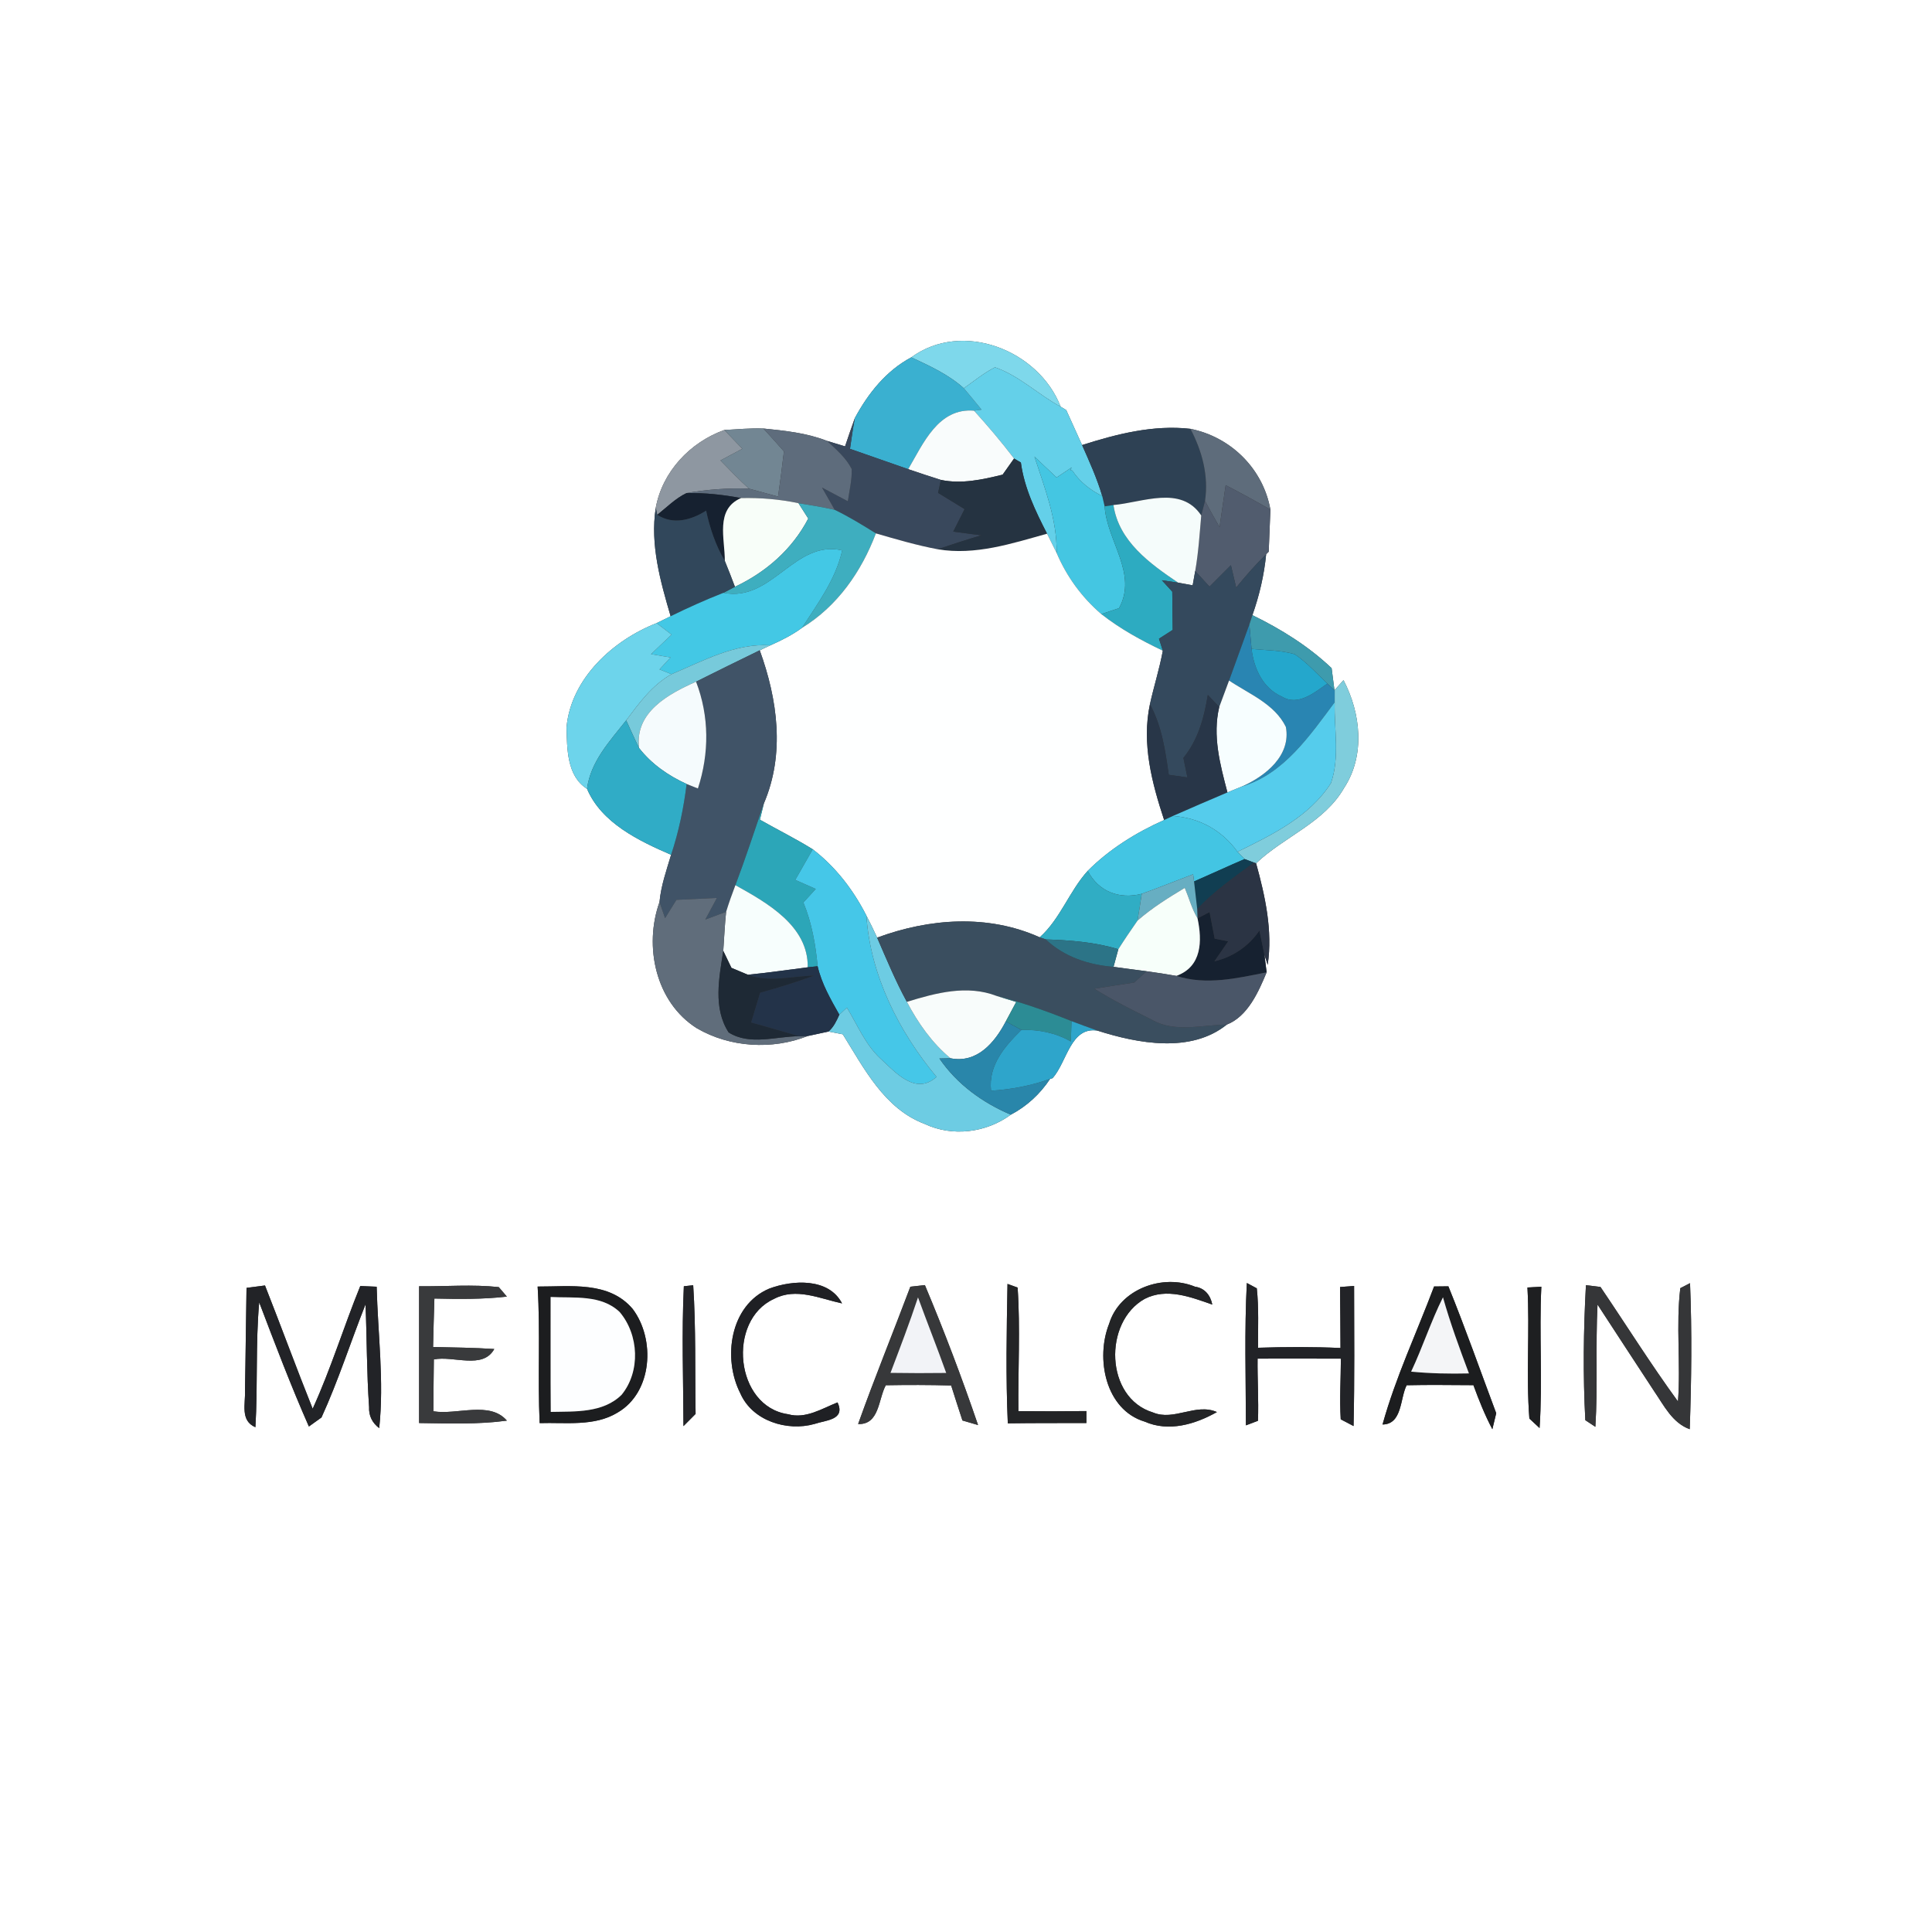 <?xml version="1.0" encoding="UTF-8" ?>
<!DOCTYPE svg PUBLIC "-//W3C//DTD SVG 1.1//EN" "http://www.w3.org/Graphics/SVG/1.1/DTD/svg11.dtd">
<svg width="250pt" height="250pt" viewBox="0 0 250 250" version="1.1" xmlns="http://www.w3.org/2000/svg">
<rect x="0" y="0" width="250" height="250" fill="#333333" stroke="none"/>
<g id="#ffffffff">
<path fill="#ffffff" opacity="1.00" d=" M 0.00 0.00 L 250.00 0.00 L 250.00 250.00 L 0.00 250.00 L 0.00 0.00 M 117.92 46.24 C 114.67 47.97 112.34 50.90 110.62 54.09 C 110.18 55.31 109.76 56.53 109.35 57.76 C 108.77 57.58 107.60 57.22 107.01 57.05 C 104.39 56.02 101.56 55.73 98.78 55.45 C 97.09 55.38 95.41 55.56 93.73 55.64 C 89.29 57.23 85.70 61.04 84.85 65.73 C 84.12 70.50 85.45 75.20 86.78 79.74 C 86.33 79.96 85.42 80.40 84.97 80.63 C 79.37 82.82 73.91 87.75 73.31 94.08 C 73.38 96.84 73.33 100.42 75.96 102.07 C 77.83 106.49 82.66 108.80 86.84 110.61 C 86.24 112.62 85.53 114.62 85.34 116.72 C 83.29 122.43 84.83 129.70 90.18 133.06 C 94.46 135.55 99.92 135.88 104.52 134.06 C 105.19 133.91 106.54 133.63 107.21 133.48 C 107.67 133.57 108.60 133.75 109.06 133.84 C 111.81 138.26 114.46 143.48 119.64 145.43 C 123.24 147.14 127.62 146.58 130.80 144.24 C 132.87 143.15 134.59 141.56 135.88 139.61 L 136.21 139.51 C 138.08 137.39 138.53 132.83 142.00 133.36 C 147.26 135.04 154.10 136.32 158.75 132.58 C 161.45 131.52 162.84 128.37 163.90 125.82 C 163.83 125.25 163.69 124.13 163.62 123.56 L 164.04 124.85 C 164.70 120.42 163.71 115.96 162.54 111.71 C 166.17 108.25 171.35 106.47 173.93 101.95 C 176.68 97.75 176.09 92.28 173.85 88.01 L 172.68 89.32 C 172.59 88.61 172.41 87.18 172.31 86.46 C 169.32 83.62 165.77 81.41 162.06 79.60 C 162.96 77.05 163.58 74.41 163.84 71.72 L 164.17 71.39 C 164.25 69.57 164.31 67.75 164.39 65.94 C 163.44 60.65 159.27 56.54 154.04 55.49 C 149.25 54.95 144.54 56.15 140.02 57.59 C 139.34 56.08 138.66 54.57 137.97 53.06 C 137.79 52.95 137.43 52.74 137.25 52.63 C 134.39 45.27 124.50 41.42 117.92 46.24 M 31.90 166.65 C 31.82 171.07 31.79 175.50 31.70 179.93 C 31.79 181.62 31.04 183.83 33.05 184.68 C 33.37 179.30 33.06 173.90 33.54 168.52 C 35.59 173.91 37.64 179.31 39.97 184.59 C 40.38 184.30 41.19 183.72 41.60 183.42 C 43.77 178.68 45.37 173.64 47.30 168.78 C 47.48 173.21 47.45 177.64 47.76 182.06 C 47.71 183.19 48.15 184.10 49.07 184.80 C 49.72 178.70 48.89 172.60 48.74 166.50 C 48.21 166.48 47.15 166.44 46.62 166.41 C 44.48 171.67 42.82 177.12 40.46 182.29 C 38.34 177.00 36.38 171.64 34.29 166.34 C 33.49 166.44 32.70 166.54 31.90 166.65 M 54.23 166.44 C 54.24 172.34 54.23 178.24 54.23 184.14 C 58.02 184.19 61.82 184.34 65.59 183.83 C 63.37 181.24 59.13 183.13 56.08 182.62 C 56.09 180.38 56.11 178.15 56.14 175.91 C 58.67 175.39 62.47 177.26 63.96 174.56 C 61.33 174.39 58.68 174.36 56.04 174.30 C 56.09 172.21 56.14 170.12 56.21 168.03 C 59.34 168.10 62.47 168.14 65.59 167.78 C 65.32 167.47 64.80 166.86 64.54 166.55 C 61.12 166.18 57.66 166.48 54.23 166.44 M 69.57 166.48 C 69.93 172.36 69.57 178.26 69.83 184.15 C 73.18 184.04 76.91 184.62 79.91 182.79 C 84.45 180.16 84.82 173.29 81.87 169.38 C 78.80 165.74 73.79 166.50 69.57 166.48 M 88.49 166.44 C 88.20 172.46 88.42 178.51 88.44 184.54 C 88.83 184.15 89.62 183.36 90.01 182.96 C 89.92 177.42 90.06 171.84 89.70 166.31 C 89.39 166.34 88.79 166.41 88.49 166.44 M 99.53 166.75 C 94.44 168.90 93.49 175.78 95.80 180.30 C 97.35 183.86 101.84 185.26 105.39 184.26 C 106.84 183.76 109.44 183.76 108.38 181.47 C 106.36 182.27 104.25 183.64 101.98 183.00 C 95.09 182.01 94.05 170.85 100.15 168.08 C 103.01 166.57 106.08 168.04 108.96 168.66 C 107.24 165.33 102.56 165.61 99.53 166.75 M 117.80 166.50 C 115.57 172.43 113.17 178.30 111.04 184.27 C 113.80 184.37 113.64 181.07 114.62 179.25 C 117.44 179.20 120.26 179.20 123.08 179.28 C 123.55 180.79 124.05 182.31 124.54 183.81 C 125.22 184.01 125.89 184.20 126.56 184.40 C 124.47 178.28 122.18 172.24 119.68 166.29 C 119.21 166.34 118.27 166.45 117.80 166.50 M 130.37 166.14 C 130.26 172.15 130.14 178.17 130.41 184.18 C 133.80 184.13 137.19 184.15 140.58 184.14 C 140.58 183.75 140.58 182.97 140.58 182.59 C 137.65 182.63 134.71 182.63 131.78 182.60 C 131.72 177.27 132.04 171.93 131.68 166.61 C 131.35 166.49 130.70 166.26 130.37 166.14 M 143.52 171.30 C 141.75 175.73 143.01 182.42 148.13 183.96 C 151.24 185.33 154.67 184.30 157.47 182.72 C 154.74 181.51 151.91 183.93 149.19 182.77 C 142.98 180.88 142.76 171.08 148.11 168.08 C 150.96 166.61 154.09 167.84 156.87 168.81 C 156.64 167.62 155.89 166.67 154.64 166.50 C 150.46 164.77 144.88 166.81 143.52 171.30 M 161.34 166.02 C 161.02 172.15 161.21 178.30 161.22 184.44 C 161.61 184.30 162.39 184.00 162.78 183.85 C 162.88 181.17 162.70 178.49 162.73 175.81 C 166.32 175.78 169.92 175.81 173.51 175.81 C 173.50 178.42 173.33 181.04 173.49 183.66 C 173.90 183.88 174.73 184.31 175.15 184.53 C 175.29 178.49 175.23 172.44 175.22 166.40 L 173.40 166.54 C 173.44 169.17 173.44 171.80 173.46 174.43 C 169.91 174.27 166.35 174.28 162.79 174.40 C 162.78 171.83 162.90 169.26 162.63 166.71 C 162.30 166.54 161.66 166.19 161.34 166.02 M 185.57 166.47 C 183.33 172.42 180.60 178.20 178.90 184.33 C 181.47 184.30 181.15 180.94 182.02 179.25 C 184.90 179.18 187.78 179.23 190.66 179.24 C 191.37 181.18 192.14 183.11 193.11 184.94 C 193.23 184.43 193.48 183.39 193.61 182.87 C 191.56 177.40 189.62 171.87 187.42 166.45 C 186.96 166.45 186.04 166.47 185.57 166.47 M 197.65 166.60 C 197.96 172.25 197.46 177.93 197.90 183.56 C 198.23 183.87 198.89 184.48 199.22 184.79 C 199.63 178.70 199.15 172.59 199.45 166.50 C 199.00 166.53 198.10 166.58 197.65 166.60 M 205.22 166.30 C 204.90 172.11 204.83 177.96 205.14 183.77 L 206.44 184.63 C 206.77 179.36 206.45 174.08 206.72 168.81 C 209.15 172.55 211.60 176.28 214.04 180.01 C 215.32 181.87 216.39 184.12 218.65 184.94 C 218.87 178.64 218.95 172.33 218.69 166.04 C 218.37 166.20 217.74 166.52 217.43 166.69 C 216.85 171.52 217.50 176.47 217.13 181.35 C 213.61 176.53 210.45 171.47 207.10 166.53 C 206.63 166.48 205.69 166.36 205.22 166.30 Z" />
</g>
<g id="#7ed8ebff">
<path fill="#7ed8eb" opacity="1.00" d=" M 117.92 46.24 C 124.50 41.42 134.39 45.27 137.25 52.63 C 134.34 51.06 131.90 48.62 128.75 47.53 C 127.30 48.27 126.04 49.31 124.72 50.24 C 122.74 48.46 120.31 47.35 117.92 46.24 Z" />
</g>
<g id="#3ab0d0ff">
<path fill="#3ab0d0" opacity="1.00" d=" M 110.62 54.09 C 112.34 50.90 114.67 47.97 117.92 46.24 C 120.31 47.35 122.74 48.46 124.72 50.24 C 125.50 51.15 126.25 52.09 127.01 53.01 L 126.04 53.14 C 121.41 52.75 119.46 57.40 117.52 60.71 C 115.01 59.83 112.50 58.95 109.99 58.08 C 110.18 56.75 110.37 55.41 110.62 54.09 Z" />
</g>
<g id="#64d0e9ff">
<path fill="#64d0e9" opacity="1.00" d=" M 124.72 50.24 C 126.04 49.31 127.30 48.27 128.75 47.53 C 131.90 48.62 134.34 51.06 137.25 52.63 C 137.43 52.74 137.79 52.95 137.97 53.06 C 138.66 54.57 139.34 56.08 140.02 57.59 C 140.98 59.75 141.96 61.92 142.63 64.19 C 141.07 63.42 139.71 62.34 138.75 60.88 L 138.49 60.86 L 138.68 60.48 C 138.19 60.81 137.21 61.46 136.72 61.79 C 135.76 60.89 134.81 59.99 133.86 59.09 C 135.18 63.15 136.79 67.21 136.73 71.55 C 136.32 70.72 135.91 69.89 135.49 69.06 C 133.99 66.14 132.54 63.14 132.10 59.85 C 131.88 59.72 131.44 59.46 131.22 59.33 C 129.59 57.19 127.85 55.14 126.04 53.14 L 127.01 53.01 C 126.25 52.09 125.50 51.15 124.72 50.24 Z" />
</g>
<g id="#f9fcfcff">
<path fill="#f9fcfc" opacity="1.00" d=" M 117.52 60.71 C 119.46 57.40 121.41 52.75 126.04 53.14 C 127.85 55.14 129.59 57.19 131.22 59.33 C 130.72 60.02 130.23 60.72 129.74 61.42 C 127.13 62.06 124.43 62.66 121.75 62.10 C 120.33 61.66 118.92 61.18 117.52 60.71 Z" />
</g>
<g id="#39485cff">
<path fill="#39485c" opacity="1.00" d=" M 109.35 57.76 C 109.76 56.53 110.18 55.31 110.62 54.09 C 110.37 55.41 110.18 56.75 109.99 58.08 C 112.50 58.95 115.01 59.83 117.52 60.71 C 118.92 61.18 120.33 61.66 121.75 62.10 C 121.66 62.52 121.48 63.36 121.39 63.78 C 122.53 64.48 123.67 65.18 124.82 65.88 C 124.32 66.85 123.84 67.82 123.35 68.79 C 124.56 68.95 125.77 69.11 126.98 69.27 C 125.10 69.83 123.23 70.42 121.37 71.08 C 118.65 70.57 116.00 69.79 113.34 69.02 C 111.60 67.93 109.85 66.86 108.01 65.97 C 107.46 65.00 106.92 64.04 106.37 63.09 C 107.48 63.68 108.59 64.27 109.71 64.86 C 109.91 63.48 110.26 62.09 110.21 60.69 C 109.47 59.23 108.19 58.14 107.01 57.05 C 107.60 57.22 108.77 57.58 109.35 57.76 Z" />
</g>
<g id="#8e97a1ff">
<path fill="#8e97a1" opacity="1.00" d=" M 84.85 65.73 C 85.70 61.04 89.29 57.23 93.73 55.64 C 94.50 56.45 95.28 57.26 96.06 58.07 C 95.11 58.57 94.17 59.07 93.23 59.58 C 94.43 60.82 95.63 62.06 96.91 63.23 C 94.21 63.14 91.50 63.33 88.84 63.80 C 87.41 64.49 86.28 65.64 85.05 66.62 L 84.85 65.73 Z" />
</g>
<g id="#728693ff">
<path fill="#728693" opacity="1.00" d=" M 93.73 55.64 C 95.41 55.56 97.09 55.38 98.78 55.45 C 99.68 56.42 100.56 57.42 101.44 58.41 C 101.21 60.37 100.96 62.31 100.68 64.26 C 99.42 63.92 98.16 63.57 96.91 63.23 C 95.63 62.06 94.43 60.82 93.23 59.58 C 94.17 59.07 95.11 58.57 96.06 58.07 C 95.28 57.26 94.50 56.45 93.73 55.64 Z" />
</g>
<g id="#5e6c7cff">
<path fill="#5e6c7c" opacity="1.00" d=" M 98.78 55.45 C 101.56 55.73 104.39 56.02 107.01 57.05 C 108.19 58.14 109.47 59.23 110.21 60.69 C 110.26 62.09 109.91 63.48 109.71 64.86 C 108.59 64.27 107.48 63.68 106.37 63.09 C 106.92 64.04 107.46 65.00 108.01 65.97 C 106.45 65.62 104.89 65.36 103.32 65.11 C 100.88 64.60 98.38 64.39 95.89 64.45 C 93.57 64.01 91.21 63.76 88.84 63.80 C 91.50 63.33 94.21 63.14 96.91 63.23 C 98.16 63.57 99.42 63.92 100.68 64.26 C 100.96 62.31 101.21 60.37 101.44 58.41 C 100.56 57.42 99.68 56.42 98.78 55.45 Z" />
</g>
<g id="#2e4154ff">
<path fill="#2e4154" opacity="1.00" d=" M 140.02 57.59 C 144.54 56.15 149.25 54.95 154.04 55.49 C 155.55 58.37 156.41 61.54 155.93 64.81 C 155.81 65.28 155.57 66.23 155.44 66.70 C 152.81 62.75 147.85 65.02 144.08 65.35 C 143.80 65.39 143.23 65.48 142.94 65.52 C 142.86 65.19 142.71 64.52 142.63 64.19 C 141.96 61.92 140.98 59.75 140.02 57.59 Z" />
</g>
<g id="#5e6c7bff">
<path fill="#5e6c7b" opacity="1.00" d=" M 154.04 55.49 C 159.27 56.54 163.44 60.65 164.39 65.94 C 162.48 64.84 160.55 63.79 158.60 62.78 C 158.33 64.59 158.07 66.40 157.81 68.21 C 157.17 67.08 156.52 65.96 155.93 64.81 C 156.41 61.54 155.55 58.37 154.04 55.49 Z" />
</g>
<g id="#253341ff">
<path fill="#253341" opacity="1.00" d=" M 131.22 59.33 C 131.44 59.46 131.88 59.72 132.10 59.85 C 132.54 63.14 133.99 66.14 135.49 69.06 C 130.91 70.34 126.19 71.89 121.37 71.08 C 123.23 70.42 125.10 69.83 126.98 69.27 C 125.77 69.11 124.56 68.95 123.35 68.79 C 123.84 67.82 124.32 66.85 124.82 65.88 C 123.67 65.18 122.53 64.48 121.39 63.78 C 121.48 63.36 121.66 62.52 121.75 62.10 C 124.43 62.66 127.13 62.06 129.74 61.42 C 130.23 60.72 130.72 60.02 131.22 59.33 Z" />
</g>
<g id="#44c6e2ff">
<path fill="#44c6e2" opacity="1.00" d=" M 133.86 59.09 C 134.81 59.99 135.76 60.89 136.72 61.79 C 137.21 61.46 138.19 60.81 138.68 60.48 L 138.49 60.86 L 138.75 60.88 C 139.71 62.34 141.07 63.42 142.63 64.19 C 142.71 64.52 142.86 65.19 142.94 65.52 C 143.23 70.02 147.26 74.23 144.80 78.70 C 144.23 78.89 143.08 79.27 142.51 79.46 C 140.00 77.31 138.02 74.60 136.73 71.55 C 136.79 67.21 135.18 63.15 133.86 59.09 Z" />
</g>
<g id="#515c6eff">
<path fill="#515c6e" opacity="1.00" d=" M 158.60 62.78 C 160.55 63.79 162.48 64.84 164.39 65.94 C 164.31 67.75 164.25 69.57 164.17 71.39 L 163.84 71.72 C 162.46 73.07 161.18 74.53 159.96 76.03 C 159.73 75.07 159.51 74.10 159.28 73.14 C 158.36 74.06 157.43 74.98 156.51 75.91 C 156.05 75.40 155.12 74.39 154.66 73.89 C 155.08 71.51 155.23 69.10 155.44 66.70 C 155.57 66.23 155.81 65.28 155.93 64.81 C 156.52 65.96 157.17 67.08 157.81 68.21 C 158.07 66.40 158.33 64.59 158.60 62.78 Z" />
</g>
<g id="#162130ff">
<path fill="#162130" opacity="1.00" d=" M 85.05 66.62 C 86.28 65.64 87.41 64.49 88.84 63.80 C 91.21 63.76 93.57 64.01 95.89 64.45 C 92.50 65.90 93.82 69.76 93.79 72.58 C 92.60 70.57 91.86 68.35 91.37 66.08 C 89.45 67.30 87.10 67.95 85.05 66.62 Z" />
<path fill="#162130" opacity="1.00" d=" M 154.96 118.83 C 155.35 118.62 156.13 118.22 156.52 118.02 C 156.74 119.16 156.96 120.31 157.18 121.46 C 157.62 121.54 158.49 121.72 158.93 121.81 C 158.33 122.67 157.74 123.52 157.15 124.39 C 159.56 123.82 161.58 122.44 162.97 120.40 C 163.19 121.46 163.40 122.51 163.62 123.56 C 163.69 124.13 163.83 125.25 163.90 125.82 C 160.06 126.59 156.08 127.52 152.22 126.28 C 155.54 125.09 155.58 121.74 154.96 118.83 Z" />
</g>
<g id="#f8fef9ff">
<path fill="#f8fef9" opacity="1.00" d=" M 95.89 64.45 C 98.38 64.39 100.88 64.60 103.32 65.11 C 103.73 65.77 104.16 66.44 104.59 67.10 C 102.52 71.07 99.13 74.04 95.10 75.93 C 94.68 74.80 94.24 73.69 93.79 72.58 C 93.82 69.76 92.50 65.90 95.89 64.45 Z" />
</g>
<g id="#3eaebfff">
<path fill="#3eaebf" opacity="1.00" d=" M 103.32 65.11 C 104.89 65.36 106.45 65.62 108.01 65.97 C 109.85 66.86 111.60 67.93 113.34 69.02 C 111.47 73.96 108.35 78.46 103.78 81.24 C 105.82 78.08 108.15 74.97 108.98 71.22 C 102.81 69.79 99.90 77.98 93.61 76.71 L 95.10 75.93 C 99.13 74.04 102.52 71.07 104.59 67.10 C 104.16 66.44 103.73 65.77 103.32 65.11 Z" />
</g>
<g id="#2dabc1ff">
<path fill="#2dabc1" opacity="1.00" d=" M 142.94 65.52 C 143.23 65.48 143.80 65.39 144.08 65.35 C 144.76 70.04 148.80 72.94 152.45 75.40 C 151.92 75.32 150.86 75.16 150.34 75.08 C 150.67 75.45 151.35 76.19 151.69 76.56 C 151.71 78.21 151.73 79.86 151.75 81.51 C 151.16 81.89 150.56 82.27 149.97 82.65 C 150.09 83.04 150.34 83.82 150.47 84.20 C 147.68 82.87 144.95 81.38 142.51 79.46 C 143.08 79.27 144.23 78.89 144.80 78.70 C 147.26 74.23 143.23 70.02 142.94 65.52 Z" />
</g>
<g id="#f5fcfbff">
<path fill="#f5fcfb" opacity="1.00" d=" M 144.08 65.35 C 147.85 65.02 152.81 62.75 155.44 66.70 C 155.23 69.10 155.08 71.51 154.66 73.89 C 154.57 74.35 154.41 75.28 154.33 75.74 C 153.86 75.66 152.92 75.49 152.45 75.40 C 148.80 72.94 144.76 70.04 144.08 65.35 Z" />
</g>
<g id="#31475bff">
<path fill="#31475b" opacity="1.00" d=" M 84.85 65.73 L 85.05 66.62 C 87.10 67.95 89.45 67.30 91.37 66.08 C 91.86 68.35 92.60 70.57 93.79 72.58 C 94.24 73.69 94.68 74.80 95.10 75.93 L 93.61 76.71 C 91.29 77.62 89.02 78.64 86.78 79.74 C 85.45 75.20 84.12 70.50 84.85 65.73 Z" />
</g>
<g id="#feffffff">
<path fill="#feffff" opacity="1.00" d=" M 113.34 69.02 C 116.00 69.79 118.65 70.57 121.37 71.08 C 126.19 71.89 130.91 70.34 135.49 69.06 C 135.91 69.89 136.32 70.72 136.73 71.55 C 138.02 74.60 140.00 77.31 142.51 79.46 C 144.95 81.38 147.68 82.87 150.47 84.20 C 150.04 86.54 149.31 88.81 148.80 91.13 C 147.72 96.21 149.05 101.30 150.64 106.11 C 147.00 107.74 143.57 109.86 140.75 112.69 C 138.36 115.33 137.21 118.90 134.54 121.29 C 127.84 118.27 120.26 118.83 113.50 121.33 C 113.06 120.36 112.60 119.42 112.11 118.48 C 110.43 115.17 108.12 112.16 105.17 109.90 C 102.95 108.52 100.60 107.36 98.33 106.07 C 98.46 105.54 98.72 104.48 98.85 103.95 C 101.59 97.55 100.62 90.51 98.31 84.15 L 99.69 83.50 C 101.12 82.87 102.52 82.16 103.78 81.24 C 108.35 78.46 111.47 73.96 113.34 69.02 Z" />
</g>
<g id="#43c8e5ff">
<path fill="#43c8e5" opacity="1.00" d=" M 93.61 76.71 C 99.90 77.98 102.81 69.79 108.98 71.22 C 108.15 74.97 105.82 78.08 103.78 81.24 C 102.52 82.16 101.12 82.87 99.69 83.50 C 95.10 83.22 91.00 85.52 86.90 87.24 C 86.51 87.08 85.73 86.78 85.34 86.62 C 85.70 86.23 86.41 85.46 86.77 85.07 C 86.14 84.96 84.87 84.76 84.24 84.65 C 85.12 83.81 86.01 82.96 86.90 82.12 C 86.42 81.74 85.45 81.00 84.97 80.63 C 85.42 80.40 86.33 79.96 86.78 79.74 C 89.02 78.64 91.29 77.62 93.61 76.71 Z" />
</g>
<g id="#34495dff">
<path fill="#34495d" opacity="1.00" d=" M 159.96 76.03 C 161.18 74.53 162.46 73.07 163.84 71.72 C 163.58 74.41 162.96 77.05 162.06 79.60 L 161.67 80.80 C 160.81 83.22 159.91 85.64 159.04 88.06 C 158.62 89.20 158.19 90.33 157.77 91.48 C 157.40 91.09 156.66 90.31 156.29 89.92 C 155.83 92.84 155.03 95.74 153.13 98.07 C 153.30 98.91 153.47 99.75 153.65 100.60 C 152.84 100.48 152.04 100.37 151.24 100.26 C 150.79 97.13 150.34 93.94 148.80 91.13 C 149.31 88.81 150.04 86.54 150.47 84.20 C 150.34 83.82 150.09 83.04 149.97 82.65 C 150.56 82.27 151.16 81.89 151.75 81.51 C 151.73 79.86 151.71 78.21 151.69 76.56 C 151.35 76.19 150.67 75.45 150.34 75.08 C 150.86 75.16 151.92 75.32 152.45 75.40 C 152.92 75.49 153.86 75.66 154.33 75.74 C 154.41 75.28 154.57 74.35 154.66 73.89 C 155.12 74.39 156.05 75.40 156.51 75.91 C 157.43 74.98 158.36 74.06 159.28 73.14 C 159.51 74.10 159.73 75.07 159.96 76.03 Z" />
</g>
<g id="#3e9badff">
<path fill="#3e9bad" opacity="1.00" d=" M 162.06 79.60 C 165.77 81.41 169.32 83.62 172.31 86.46 C 172.41 87.18 172.59 88.61 172.68 89.32 C 172.45 89.10 171.99 88.67 171.76 88.45 C 170.39 87.15 169.11 85.73 167.55 84.66 C 165.73 84.13 163.81 84.15 161.95 83.97 C 161.88 83.18 161.74 81.59 161.67 80.80 L 162.06 79.60 Z" />
</g>
<g id="#6dd4ebff">
<path fill="#6dd4eb" opacity="1.00" d=" M 73.31 94.08 C 73.91 87.75 79.37 82.82 84.97 80.63 C 85.45 81.00 86.42 81.74 86.90 82.12 C 86.01 82.96 85.12 83.81 84.24 84.65 C 84.87 84.76 86.14 84.96 86.77 85.07 C 86.41 85.46 85.70 86.23 85.34 86.62 C 85.73 86.78 86.51 87.08 86.90 87.24 C 84.40 88.63 82.71 90.97 81.03 93.21 C 78.92 95.89 76.42 98.53 75.96 102.07 C 73.33 100.42 73.38 96.84 73.31 94.08 Z" />
</g>
<g id="#2985b2ff">
<path fill="#2985b2" opacity="1.00" d=" M 159.04 88.06 C 159.91 85.64 160.81 83.22 161.67 80.80 C 161.74 81.59 161.88 83.18 161.95 83.97 C 162.26 86.51 163.41 89.06 165.89 90.15 C 167.98 91.42 170.11 89.60 171.76 88.45 C 171.99 88.67 172.45 89.10 172.68 89.32 L 172.71 89.35 C 172.71 89.73 172.71 90.49 172.71 90.87 C 169.49 95.17 166.13 100.15 160.73 101.76 C 163.75 100.42 167.09 97.77 166.39 94.06 C 164.93 91.08 161.64 89.81 159.04 88.06 Z" />
</g>
<g id="#77cadbff">
<path fill="#77cadb" opacity="1.00" d=" M 86.90 87.24 C 91.00 85.52 95.10 83.22 99.69 83.50 L 98.31 84.15 C 95.55 85.48 92.81 86.85 90.07 88.21 C 86.51 89.79 82.09 92.16 82.70 96.80 C 82.11 95.61 81.58 94.41 81.03 93.21 C 82.71 90.97 84.40 88.63 86.90 87.24 Z" />
</g>
<g id="#24a7ccff">
<path fill="#24a7cc" opacity="1.00" d=" M 161.95 83.97 C 163.81 84.15 165.73 84.13 167.55 84.66 C 169.11 85.73 170.39 87.15 171.76 88.45 C 170.11 89.60 167.98 91.42 165.89 90.15 C 163.41 89.06 162.26 86.51 161.95 83.97 Z" />
</g>
<g id="#405367ff">
<path fill="#405367" opacity="1.00" d=" M 90.07 88.21 C 92.81 86.85 95.55 85.48 98.31 84.15 C 100.62 90.51 101.59 97.55 98.85 103.95 C 97.64 107.49 96.48 111.04 95.16 114.54 C 94.73 115.67 94.32 116.82 93.96 117.99 C 93.06 118.32 92.16 118.66 91.27 118.99 C 91.77 118.06 92.27 117.12 92.77 116.19 C 91.02 116.27 89.28 116.36 87.53 116.44 C 87.04 117.23 86.55 118.02 86.06 118.81 C 85.88 118.29 85.52 117.24 85.34 116.72 C 85.53 114.62 86.24 112.62 86.84 110.61 C 87.83 107.63 88.47 104.56 88.85 101.45 C 89.21 101.59 89.94 101.88 90.31 102.03 C 91.79 97.49 91.79 92.68 90.07 88.21 Z" />
</g>
<g id="#f7feffff">
<path fill="#f7feff" opacity="1.00" d=" M 157.77 91.48 C 158.19 90.33 158.62 89.20 159.04 88.06 C 161.64 89.81 164.93 91.08 166.39 94.06 C 167.09 97.77 163.75 100.42 160.73 101.76 C 160.09 102.02 159.46 102.28 158.83 102.54 C 157.88 98.93 156.88 95.21 157.77 91.48 Z" />
</g>
<g id="#7fcddcff">
<path fill="#7fcddc" opacity="1.00" d=" M 172.68 89.32 L 173.85 88.01 C 176.09 92.28 176.68 97.75 173.93 101.95 C 171.35 106.47 166.17 108.25 162.54 111.71 L 162.27 111.62 C 161.97 111.50 161.36 111.28 161.05 111.16 L 160.13 110.22 C 164.62 108.02 169.46 105.68 172.23 101.32 C 173.39 97.98 172.62 94.33 172.71 90.87 C 172.71 90.49 172.71 89.73 172.71 89.35 L 172.68 89.32 Z" />
</g>
<g id="#f5fbfdff">
<path fill="#f5fbfd" opacity="1.00" d=" M 82.70 96.80 C 82.09 92.16 86.51 89.79 90.07 88.21 C 91.79 92.68 91.79 97.49 90.31 102.03 C 89.94 101.88 89.21 101.59 88.85 101.45 C 86.49 100.38 84.30 98.86 82.70 96.80 Z" />
</g>
<g id="#283648ff">
<path fill="#283648" opacity="1.00" d=" M 156.29 89.92 C 156.66 90.31 157.40 91.09 157.77 91.48 C 156.88 95.21 157.88 98.93 158.83 102.54 C 156.47 103.53 154.12 104.56 151.77 105.59 C 151.49 105.72 150.92 105.98 150.64 106.11 C 149.05 101.30 147.72 96.21 148.80 91.13 C 150.34 93.94 150.79 97.13 151.24 100.26 C 152.04 100.37 152.84 100.48 153.65 100.60 C 153.47 99.75 153.30 98.91 153.13 98.07 C 155.03 95.74 155.83 92.84 156.29 89.92 Z" />
</g>
<g id="#55ccecff">
<path fill="#55ccec" opacity="1.00" d=" M 160.73 101.76 C 166.13 100.15 169.49 95.17 172.71 90.87 C 172.62 94.33 173.39 97.98 172.23 101.32 C 169.46 105.68 164.62 108.02 160.13 110.22 C 158.14 107.45 155.20 105.81 151.77 105.59 C 154.12 104.56 156.47 103.53 158.83 102.54 C 159.46 102.28 160.09 102.02 160.73 101.76 Z" />
</g>
<g id="#30acc6ff">
<path fill="#30acc6" opacity="1.00" d=" M 75.96 102.07 C 76.42 98.53 78.92 95.89 81.03 93.21 C 81.58 94.41 82.11 95.61 82.70 96.80 C 84.30 98.86 86.49 100.38 88.85 101.45 C 88.47 104.56 87.83 107.63 86.84 110.61 C 82.66 108.80 77.83 106.49 75.96 102.07 Z" />
</g>
<g id="#2ca6b8ff">
<path fill="#2ca6b8" opacity="1.00" d=" M 95.16 114.54 C 96.48 111.04 97.64 107.49 98.85 103.95 C 98.72 104.48 98.46 105.54 98.33 106.07 C 100.60 107.36 102.95 108.52 105.17 109.90 C 104.41 111.22 103.66 112.54 102.91 113.86 C 103.79 114.25 104.68 114.64 105.56 115.03 C 105.02 115.61 104.49 116.19 103.96 116.78 C 105.04 119.41 105.54 122.21 105.80 125.03 C 105.48 125.06 104.84 125.14 104.52 125.17 C 104.61 119.80 99.24 116.81 95.16 114.54 Z" />
</g>
<g id="#43c5e3ff">
<path fill="#43c5e3" opacity="1.00" d=" M 150.64 106.11 C 150.92 105.98 151.49 105.72 151.77 105.59 C 155.20 105.81 158.14 107.45 160.13 110.22 L 161.05 111.16 C 158.86 112.10 156.69 113.11 154.51 114.06 L 154.39 113.13 C 152.17 113.97 149.97 114.86 147.74 115.66 C 144.86 116.40 142.16 115.40 140.75 112.69 C 143.57 109.86 147.00 107.74 150.64 106.11 Z" />
</g>
<g id="#45c7e8ff">
<path fill="#45c7e8" opacity="1.00" d=" M 105.17 109.90 C 108.12 112.16 110.43 115.17 112.11 118.48 C 112.63 126.20 116.29 133.46 121.19 139.35 C 118.47 141.79 115.89 138.78 113.91 136.96 C 111.96 135.14 110.95 132.62 109.59 130.39 C 109.34 130.62 108.86 131.07 108.61 131.30 C 107.48 129.30 106.32 127.29 105.80 125.03 C 105.54 122.21 105.04 119.41 103.96 116.78 C 104.49 116.19 105.02 115.61 105.56 115.03 C 104.68 114.64 103.79 114.25 102.91 113.86 C 103.66 112.54 104.41 111.22 105.17 109.90 Z" />
</g>
<g id="#113e52ff">
<path fill="#113e52" opacity="1.00" d=" M 161.05 111.16 C 161.36 111.28 161.97 111.50 162.27 111.62 C 159.72 113.49 157.10 115.32 154.92 117.64 C 154.81 116.74 154.61 114.95 154.51 114.06 C 156.69 113.11 158.86 112.10 161.05 111.16 Z" />
</g>
<g id="#2b3444ff">
<path fill="#2b3444" opacity="1.00" d=" M 154.92 117.64 C 157.10 115.32 159.72 113.49 162.27 111.62 L 162.54 111.71 C 163.71 115.96 164.70 120.42 164.04 124.85 L 163.62 123.56 C 163.40 122.51 163.19 121.46 162.97 120.40 C 161.58 122.44 159.56 123.82 157.15 124.39 C 157.74 123.52 158.33 122.67 158.93 121.81 C 158.49 121.72 157.62 121.54 157.18 121.46 C 156.96 120.31 156.74 119.16 156.52 118.02 C 156.13 118.22 155.35 118.62 154.96 118.83 C 154.95 118.53 154.93 117.93 154.92 117.64 Z" />
</g>
<g id="#30adc4ff">
<path fill="#30adc4" opacity="1.00" d=" M 134.54 121.29 C 137.21 118.90 138.36 115.33 140.75 112.69 C 142.16 115.40 144.86 116.40 147.74 115.66 C 147.57 116.82 147.39 117.98 147.19 119.13 C 146.34 120.35 145.50 121.58 144.71 122.83 C 141.66 121.90 138.48 121.67 135.32 121.56 C 135.13 121.49 134.74 121.36 134.54 121.29 Z" />
</g>
<g id="#67aec2ff">
<path fill="#67aec2" opacity="1.00" d=" M 147.74 115.66 C 149.97 114.86 152.17 113.97 154.39 113.13 L 154.51 114.06 C 154.61 114.95 154.81 116.74 154.92 117.64 C 154.93 117.93 154.95 118.53 154.96 118.83 C 154.22 117.60 153.86 116.20 153.31 114.89 C 151.18 116.17 149.06 117.49 147.19 119.13 C 147.39 117.98 147.57 116.82 147.74 115.66 Z" />
</g>
<g id="#f7fefdff">
<path fill="#f7fefd" opacity="1.00" d=" M 93.96 117.99 C 94.32 116.82 94.73 115.67 95.16 114.54 C 99.24 116.81 104.61 119.80 104.52 125.17 C 101.94 125.49 99.36 125.88 96.77 126.13 C 96.24 125.91 95.18 125.46 94.65 125.24 C 94.38 124.69 93.85 123.59 93.59 123.04 C 93.71 121.36 93.78 119.67 93.96 117.99 Z" />
</g>
<g id="#f7fffaff">
<path fill="#f7fffa" opacity="1.00" d=" M 147.19 119.13 C 149.06 117.49 151.18 116.17 153.31 114.89 C 153.86 116.20 154.22 117.60 154.96 118.83 C 155.58 121.74 155.54 125.09 152.22 126.28 C 150.94 126.06 149.66 125.85 148.37 125.68 C 146.94 125.49 145.51 125.31 144.09 125.11 C 144.24 124.54 144.55 123.40 144.71 122.83 C 145.50 121.58 146.34 120.35 147.19 119.13 Z" />
</g>
<g id="#606d7bff">
<path fill="#606d7b" opacity="1.00" d=" M 87.53 116.44 C 89.28 116.36 91.02 116.27 92.77 116.19 C 92.27 117.12 91.77 118.06 91.27 118.99 C 92.16 118.66 93.06 118.32 93.96 117.99 C 93.78 119.67 93.71 121.36 93.59 123.04 C 93.06 126.51 92.24 130.45 94.29 133.60 C 97.05 135.33 100.42 134.09 103.43 134.09 L 104.52 134.06 C 99.92 135.88 94.46 135.55 90.18 133.06 C 84.83 129.70 83.29 122.43 85.34 116.72 C 85.52 117.24 85.88 118.29 86.06 118.81 C 86.55 118.02 87.04 117.23 87.53 116.44 Z" />
</g>
<g id="#6dcce3ff">
<path fill="#6dcce3" opacity="1.00" d=" M 112.11 118.48 C 112.60 119.42 113.06 120.36 113.50 121.33 C 114.72 124.13 115.88 126.95 117.35 129.64 C 118.79 132.37 120.59 134.95 122.99 136.94 L 121.56 136.97 C 123.84 140.30 127.11 142.67 130.80 144.24 C 127.62 146.58 123.24 147.14 119.64 145.43 C 114.46 143.48 111.81 138.26 109.06 133.84 C 108.60 133.75 107.67 133.57 107.21 133.48 C 107.88 132.90 108.25 132.09 108.61 131.30 C 108.86 131.07 109.34 130.62 109.59 130.39 C 110.95 132.62 111.96 135.14 113.91 136.96 C 115.89 138.78 118.47 141.79 121.19 139.35 C 116.29 133.46 112.63 126.20 112.11 118.48 Z" />
</g>
<g id="#3a4e5fff">
<path fill="#3a4e5f" opacity="1.00" d=" M 113.50 121.33 C 120.26 118.83 127.84 118.27 134.54 121.29 C 134.74 121.36 135.13 121.49 135.32 121.56 C 137.72 123.83 140.85 124.85 144.09 125.11 C 145.51 125.31 146.94 125.49 148.37 125.68 C 147.97 126.05 147.17 126.78 146.77 127.14 C 145.04 127.40 143.32 127.66 141.60 127.94 C 143.99 129.44 146.52 130.70 149.04 131.95 C 151.99 133.67 155.53 132.62 158.75 132.58 C 154.10 136.32 147.26 135.04 142.00 133.36 C 140.88 132.96 139.76 132.55 138.65 132.13 C 135.48 130.85 132.26 129.71 128.95 128.87 C 125.12 127.40 121.09 128.49 117.35 129.64 C 115.88 126.95 114.72 124.13 113.50 121.33 Z" />
</g>
<g id="#2c7487ff">
<path fill="#2c7487" opacity="1.00" d=" M 135.32 121.56 C 138.48 121.67 141.66 121.90 144.71 122.83 C 144.55 123.40 144.24 124.54 144.09 125.11 C 140.85 124.85 137.72 123.83 135.32 121.56 Z" />
</g>
<g id="#1e2935ff">
<path fill="#1e2935" opacity="1.00" d=" M 94.29 133.60 C 92.24 130.45 93.06 126.51 93.59 123.04 C 93.85 123.59 94.38 124.69 94.65 125.24 C 95.18 125.46 96.24 125.91 96.77 126.13 C 99.54 127.17 102.51 126.29 105.37 126.24 C 103.06 127.08 100.72 127.81 98.36 128.46 C 97.97 129.74 97.59 131.03 97.20 132.31 C 99.29 132.88 101.36 133.50 103.43 134.09 C 100.42 134.09 97.05 135.33 94.29 133.60 Z" />
</g>
<g id="#233349ff">
<path fill="#233349" opacity="1.00" d=" M 96.77 126.13 C 99.36 125.88 101.94 125.49 104.52 125.17 C 104.84 125.14 105.48 125.06 105.80 125.03 C 106.32 127.29 107.48 129.30 108.61 131.30 C 108.25 132.09 107.88 132.90 107.21 133.48 C 106.54 133.63 105.19 133.91 104.52 134.06 L 103.43 134.09 C 101.36 133.50 99.29 132.88 97.20 132.31 C 97.59 131.03 97.97 129.74 98.36 128.46 C 100.72 127.81 103.06 127.08 105.37 126.24 C 102.51 126.29 99.54 127.17 96.77 126.13 Z" />
</g>
<g id="#4a5668ff">
<path fill="#4a5668" opacity="1.00" d=" M 148.37 125.68 C 149.66 125.85 150.94 126.06 152.22 126.28 C 156.08 127.52 160.06 126.59 163.90 125.82 C 162.84 128.37 161.45 131.52 158.75 132.58 C 155.53 132.62 151.99 133.67 149.04 131.95 C 146.52 130.70 143.99 129.44 141.60 127.94 C 143.32 127.66 145.04 127.40 146.77 127.14 C 147.17 126.78 147.97 126.05 148.37 125.68 Z" />
</g>
<g id="#f8fcfbff">
<path fill="#f8fcfb" opacity="1.00" d=" M 117.35 129.64 C 121.09 128.49 125.12 127.40 128.95 128.87 C 129.59 129.06 130.86 129.46 131.50 129.65 C 131.16 130.28 130.49 131.54 130.15 132.17 C 128.73 134.90 126.43 137.63 122.99 136.94 C 120.59 134.95 118.79 132.37 117.35 129.64 Z" />
</g>
<g id="#2c8c95ff">
<path fill="#2c8c95" opacity="1.00" d=" M 128.95 128.87 C 132.26 129.71 135.48 130.85 138.65 132.13 C 138.62 133.00 138.59 133.88 138.57 134.77 C 136.61 133.64 134.40 133.21 132.17 133.27 C 131.66 133.00 130.66 132.45 130.15 132.17 C 130.49 131.54 131.16 130.28 131.50 129.65 C 130.86 129.46 129.59 129.06 128.95 128.87 Z" />
</g>
<g id="#2986aaff">
<path fill="#2986aa" opacity="1.00" d=" M 130.15 132.17 C 130.66 132.45 131.66 133.00 132.17 133.27 C 129.99 135.42 127.87 137.86 128.24 141.14 C 130.85 140.98 133.42 140.49 135.88 139.61 C 134.59 141.56 132.87 143.15 130.80 144.24 C 127.11 142.67 123.84 140.30 121.56 136.97 L 122.99 136.94 C 126.43 137.63 128.73 134.90 130.15 132.17 Z" />
</g>
<g id="#2ea5cbff">
<path fill="#2ea5cb" opacity="1.00" d=" M 138.65 132.13 C 139.76 132.55 140.88 132.96 142.00 133.36 C 138.53 132.83 138.08 137.39 136.21 139.51 L 135.88 139.61 C 133.42 140.49 130.85 140.98 128.24 141.14 C 127.87 137.86 129.99 135.42 132.17 133.27 C 134.40 133.21 136.61 133.64 138.57 134.77 C 138.59 133.88 138.62 133.00 138.65 132.13 Z" />
</g>
<g id="#222327ff">
<path fill="#222327" opacity="1.00" d=" M 31.90 166.65 C 32.70 166.54 33.49 166.44 34.29 166.34 C 36.38 171.64 38.34 177.00 40.46 182.29 C 42.82 177.12 44.48 171.67 46.62 166.41 C 47.15 166.44 48.21 166.48 48.74 166.50 C 48.89 172.60 49.72 178.70 49.07 184.80 C 48.15 184.10 47.71 183.19 47.76 182.06 C 47.45 177.64 47.48 173.21 47.30 168.78 C 45.37 173.64 43.77 178.68 41.60 183.42 C 41.19 183.72 40.38 184.30 39.97 184.59 C 37.64 179.31 35.59 173.91 33.54 168.52 C 33.06 173.90 33.37 179.30 33.05 184.68 C 31.04 183.83 31.79 181.62 31.70 179.93 C 31.79 175.50 31.82 171.07 31.90 166.65 Z" />
<path fill="#222327" opacity="1.00" d=" M 88.49 166.44 C 88.79 166.41 89.39 166.34 89.70 166.31 C 90.06 171.84 89.92 177.42 90.01 182.96 C 89.62 183.36 88.83 184.15 88.44 184.54 C 88.42 178.51 88.20 172.46 88.49 166.44 Z" />
<path fill="#222327" opacity="1.00" d=" M 161.34 166.02 C 161.66 166.19 162.30 166.54 162.63 166.71 C 162.90 169.26 162.78 171.83 162.79 174.40 C 166.35 174.28 169.91 174.27 173.46 174.43 C 173.44 171.80 173.44 169.17 173.40 166.54 L 175.22 166.40 C 175.23 172.44 175.29 178.49 175.15 184.53 C 174.73 184.31 173.90 183.88 173.49 183.66 C 173.33 181.04 173.50 178.42 173.51 175.81 C 169.92 175.81 166.32 175.78 162.73 175.81 C 162.70 178.49 162.88 181.17 162.78 183.85 C 162.39 184.00 161.61 184.30 161.22 184.44 C 161.21 178.30 161.02 172.15 161.34 166.02 Z" />
</g>
<g id="#393a3cff">
<path fill="#393a3c" opacity="1.00" d=" M 54.23 166.44 C 57.66 166.48 61.12 166.18 64.54 166.55 C 64.80 166.86 65.32 167.47 65.59 167.78 C 62.47 168.14 59.34 168.10 56.21 168.03 C 56.14 170.12 56.09 172.21 56.04 174.30 C 58.68 174.36 61.33 174.39 63.96 174.56 C 62.47 177.26 58.67 175.39 56.14 175.91 C 56.11 178.15 56.09 180.38 56.08 182.62 C 59.13 183.13 63.37 181.24 65.59 183.83 C 61.82 184.34 58.02 184.19 54.23 184.14 C 54.23 178.24 54.24 172.34 54.23 166.44 Z" />
</g>
<g id="#1c1d1fff">
<path fill="#1c1d1f" opacity="1.00" d=" M 69.57 166.48 C 73.79 166.50 78.80 165.74 81.87 169.38 C 84.82 173.29 84.45 180.16 79.91 182.79 C 76.91 184.62 73.18 184.04 69.83 184.15 C 69.57 178.26 69.93 172.36 69.57 166.48 M 71.25 167.83 C 71.26 172.79 71.23 177.74 71.27 182.70 C 74.40 182.63 78.03 182.87 80.44 180.48 C 82.90 177.47 82.68 172.72 80.19 169.78 C 77.80 167.49 74.27 167.99 71.25 167.83 Z" />
<path fill="#1c1d1f" opacity="1.00" d=" M 185.57 166.47 C 186.04 166.47 186.96 166.45 187.42 166.45 C 189.62 171.87 191.56 177.40 193.61 182.87 C 193.48 183.39 193.23 184.43 193.11 184.94 C 192.14 183.11 191.37 181.18 190.66 179.24 C 187.78 179.23 184.90 179.18 182.02 179.25 C 181.15 180.94 181.47 184.30 178.90 184.33 C 180.60 178.20 183.33 172.42 185.57 166.47 M 182.60 177.49 C 185.08 177.73 187.58 177.78 190.08 177.72 C 188.86 174.47 187.66 171.21 186.72 167.87 C 185.16 170.99 184.09 174.33 182.60 177.49 Z" />
</g>
<g id="#1f2024ff">
<path fill="#1f2024" opacity="1.00" d=" M 99.53 166.75 C 102.56 165.61 107.24 165.33 108.96 168.66 C 106.08 168.04 103.01 166.57 100.15 168.08 C 94.05 170.85 95.09 182.01 101.98 183.00 C 104.25 183.64 106.36 182.27 108.38 181.47 C 109.44 183.76 106.84 183.76 105.39 184.26 C 101.84 185.26 97.35 183.86 95.80 180.30 C 93.49 175.78 94.44 168.90 99.53 166.75 Z" />
</g>
<g id="#37383aff">
<path fill="#37383a" opacity="1.00" d=" M 117.80 166.50 C 118.27 166.45 119.21 166.34 119.68 166.29 C 122.18 172.24 124.47 178.28 126.56 184.40 C 125.89 184.20 125.22 184.01 124.54 183.81 C 124.05 182.31 123.55 180.79 123.08 179.28 C 120.26 179.20 117.44 179.20 114.62 179.25 C 113.64 181.07 113.80 184.37 111.04 184.27 C 113.17 178.30 115.57 172.43 117.80 166.50 M 118.79 167.88 C 117.70 171.17 116.46 174.41 115.23 177.65 C 117.63 177.69 120.03 177.69 122.44 177.66 C 121.27 174.38 119.98 171.15 118.79 167.88 Z" />
</g>
<g id="#232426ff">
<path fill="#232426" opacity="1.00" d=" M 130.37 166.14 C 130.70 166.26 131.35 166.49 131.68 166.61 C 132.04 171.93 131.72 177.27 131.78 182.60 C 134.71 182.63 137.65 182.63 140.58 182.59 C 140.58 182.97 140.58 183.75 140.58 184.14 C 137.19 184.15 133.80 184.13 130.41 184.18 C 130.14 178.17 130.26 172.15 130.37 166.14 Z" />
<path fill="#232426" opacity="1.00" d=" M 143.52 171.30 C 144.88 166.81 150.46 164.77 154.64 166.50 C 155.89 166.67 156.64 167.62 156.87 168.81 C 154.09 167.84 150.96 166.61 148.11 168.08 C 142.76 171.08 142.98 180.88 149.19 182.77 C 151.91 183.93 154.74 181.51 157.47 182.72 C 154.67 184.30 151.24 185.33 148.13 183.96 C 143.01 182.42 141.75 175.73 143.52 171.30 Z" />
</g>
<g id="#1e1f21ff">
<path fill="#1e1f21" opacity="1.00" d=" M 197.65 166.60 C 198.10 166.58 199.00 166.53 199.45 166.50 C 199.15 172.59 199.63 178.70 199.22 184.79 C 198.89 184.48 198.23 183.87 197.90 183.56 C 197.46 177.93 197.96 172.25 197.65 166.60 Z" />
</g>
<g id="#353638ff">
<path fill="#353638" opacity="1.00" d=" M 205.22 166.30 C 205.69 166.36 206.63 166.48 207.10 166.53 C 210.45 171.47 213.61 176.53 217.13 181.35 C 217.50 176.47 216.85 171.52 217.43 166.69 C 217.74 166.52 218.37 166.20 218.69 166.04 C 218.95 172.33 218.87 178.64 218.65 184.94 C 216.39 184.12 215.32 181.87 214.04 180.01 C 211.60 176.28 209.15 172.55 206.72 168.81 C 206.45 174.08 206.77 179.36 206.44 184.63 L 205.14 183.77 C 204.83 177.96 204.90 172.11 205.22 166.30 Z" />
</g>
<g id="#fdfeffff">
<path fill="#fdfeff" opacity="1.00" d=" M 71.25 167.83 C 74.27 167.99 77.80 167.49 80.19 169.78 C 82.68 172.72 82.90 177.47 80.44 180.48 C 78.03 182.87 74.40 182.63 71.27 182.70 C 71.23 177.74 71.26 172.79 71.25 167.83 Z" />
</g>
<g id="#f2f3f7ff">
<path fill="#f2f3f7" opacity="1.00" d=" M 118.79 167.88 C 119.98 171.15 121.27 174.38 122.44 177.66 C 120.03 177.69 117.63 177.69 115.23 177.65 C 116.46 174.41 117.70 171.17 118.79 167.88 Z" />
</g>
<g id="#f4f5f7ff">
<path fill="#f4f5f7" opacity="1.00" d=" M 182.60 177.49 C 184.09 174.33 185.16 170.99 186.72 167.87 C 187.66 171.21 188.86 174.47 190.08 177.72 C 187.58 177.78 185.08 177.73 182.60 177.49 Z" />
</g>
</svg>
